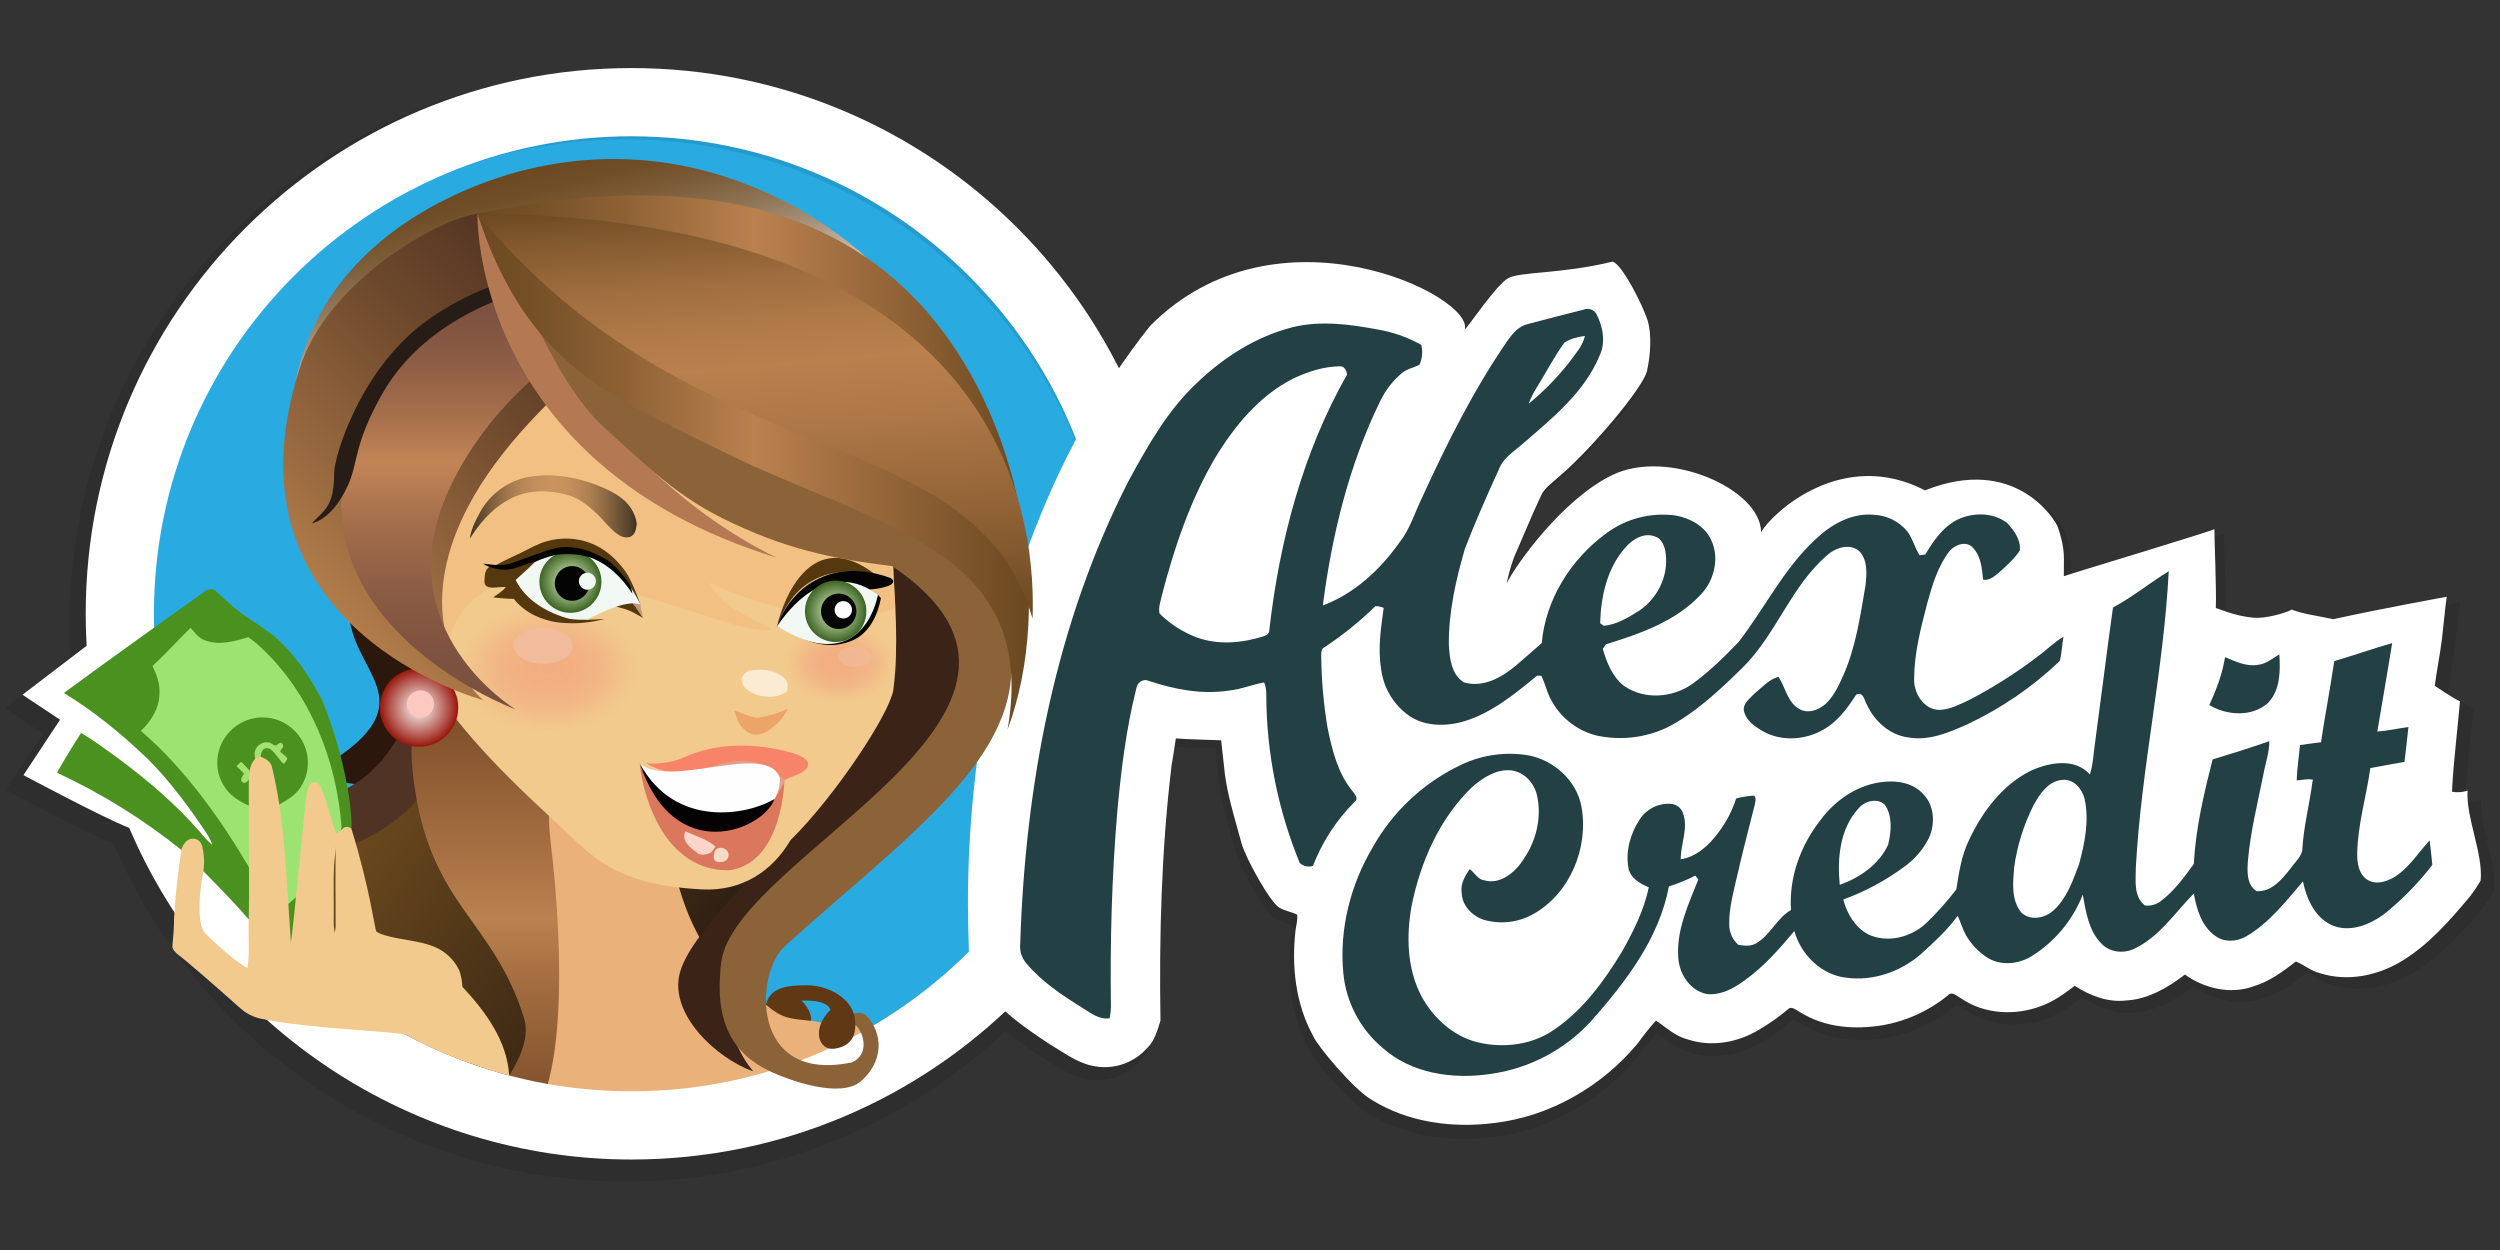 <?xml version="1.0" encoding="UTF-8" standalone="no"?><!DOCTYPE svg PUBLIC "-//W3C//DTD SVG 1.1//EN" "http://www.w3.org/Graphics/SVG/1.1/DTD/svg11.dtd"><svg width="100%" height="100%" viewBox="0 0 1024 512" version="1.1" xmlns="http://www.w3.org/2000/svg" xmlns:xlink="http://www.w3.org/1999/xlink" xml:space="preserve" style="fill-rule:evenodd;clip-rule:evenodd;stroke-linejoin:round;stroke-miterlimit:2;"><rect x="0" y="0" width="1024" height="512" fill="#333333" stroke="none"/><title>AlexCredit</title><desc>Established in 2017, Alexcredit has a leading presence in the Ukrainian online microcredit market. Thanks to its credit scoring algorithm, which is based on the application form details, behaviour data and credit bureau data, borrowers receive a credit decision in less than 20 seconds. From the total loan applications, 20-30% of requests are approved.</desc>    <g transform="matrix(1.032,0,0,1.032,1.626,27.878)">        <circle cx="249.04" cy="217.277" r="192.912" style="fill:rgb(41,171,226);"/>        <path d="M187.887,264.309c0.88,30.701 -73.035,20.147 -61.222,12.992c43.973,-26.504 9.304,-37.507 10.313,-63.352c1.07,-27.213 12.143,1 25.935,1c13.791,0 24.195,22.136 24.974,49.36Z" style="fill:rgb(43,23,12);fill-rule:nonzero;"/>        <path d="M315.17,307.562c0,35.269 -57.965,102.617 -97.121,102.617c-39.156,0 -99.17,-33.719 -99.17,-68.957c0,-35.239 31.721,-63.851 70.847,-63.851c39.126,0 125.444,-5.067 125.444,30.191Z" style="fill:url(#_Linear1);fill-rule:nonzero;"/>        <path d="M358.933,378.309c-63.102,40.905 -123.075,31.98 -171.046,31.98c45.722,-5.196 20.987,-93.532 25.984,-124.394c35.269,-3.208 0,0 47.781,-4.337c1.399,19.038 1.229,111.762 97.281,96.751Z" style="fill:rgb(234,177,122);fill-rule:nonzero;"/>        <path d="M114.502,302.815c0,17.739 37.597,4.527 51.269,-14.791c27.983,-39.566 6.596,-47.851 6.596,-65.59c0,-17.739 -0.55,18.409 -17.09,44.973c-17.999,29.032 -40.775,17.679 -40.775,35.408Z" style="fill:rgb(80,51,37);fill-rule:nonzero;"/>        <path d="M216.99,307.312c5.416,44.903 7.995,121.926 -22.467,115.62c-16.4,-3.368 17.939,-26.564 11.843,-46.032c-12.332,-39.386 -37.397,-44.393 -43.763,-94.273c-5.847,-45.792 19.488,-25.644 49.08,-25.644c29.592,0 -0.22,4.497 5.307,50.329Z" style="fill:url(#_Linear2);fill-rule:nonzero;"/>        <path d="M246.561,0.68c-121.865,0 -220.665,98.789 -220.665,220.665c0,4.344 0.124,8.655 0.37,12.932l-25.904,19.788l15.171,10.104l-14.781,22.396c0,0 32.89,17.579 42.773,21.317c34.632,81.19 114.779,134.129 203.046,134.118c121.866,0 220.666,-98.79 220.666,-220.665c0,-121.876 -98.8,-220.655 -220.676,-220.655Zm0,413.747c-106.634,0 -193.082,-86.447 -193.082,-193.082c0,-106.635 86.448,-193.082 193.082,-193.082c106.635,0 193.083,86.447 193.083,193.082c0,106.635 -86.448,193.072 -193.083,193.072l0,0.01Z" style="fill-opacity:0.1;fill-rule:nonzero;"/>        <path d="M249.04,0c-119.627,0 -216.598,96.941 -216.598,216.598c0,4.264 0.124,8.495 0.37,12.692l-25.454,19.438l14.89,9.924l-14.511,21.987c0,0 32.281,17.259 41.975,20.927c34.004,79.693 112.683,131.65 199.328,131.629c119.627,0 216.598,-96.94 216.598,-216.597c0,-119.657 -96.971,-216.598 -216.598,-216.598Zm0,406.122c-104.676,0 -189.524,-84.848 -189.524,-189.524c0,-104.676 84.848,-189.525 189.524,-189.525c104.676,0 189.524,84.859 189.524,189.525c0,104.666 -84.858,189.524 -189.524,189.524Z" style="fill:white;fill-rule:nonzero;"/>        <path d="M983.281,290.193l-344.559,-127.143c-20.158,9.714 -38.976,36.248 -42.654,43.654c0.706,-3.656 1.726,-7.243 3.048,-10.724c3.638,-8.195 6.996,-16.52 10.803,-24.605c1.34,-2.998 4.268,-4.887 6.596,-7.085c12.773,-10.524 34.539,-36.288 35.978,-42.974c1.44,-6.686 1.999,-15.061 0.25,-20.618c-1.749,-5.556 -10.173,-22.546 -14.071,-23.575c-20.987,5.057 -37.157,3.997 -42.094,6.666c-4.937,2.668 -16.87,19.888 -16.87,19.888c0,0 -64.041,-43.364 -115.06,8.155c-48.97,79.951 -58.964,262.839 -58.964,262.839c0,0 -3.997,3.998 -8.245,7.595c4.577,3.718 9.534,6.996 14.391,10.254c5.447,3.178 10.604,7.236 16.9,8.605c8.198,1.926 16.822,-0.836 22.377,-7.166c3.048,-2.918 3.997,-7.125 5.316,-10.993c-0.559,-34.289 0.39,-68.648 4.458,-102.717c0,0 1.259,-7.486 1.738,-10.993c3.808,0.379 15.991,0.639 18.219,0.759c0.35,3.268 1.12,10.174 1.12,10.174c0.879,10.693 4.307,20.887 6.995,31.181c1.679,6.246 11.803,24.315 15.381,26.164c2.189,1.339 4.817,1.629 7.086,2.788c0.24,1.999 -0.36,3.998 -0.64,5.996c-1.719,14.592 -0.08,29.912 7.076,42.974c0.999,3.058 16.09,21.487 23.715,25.764c14.541,8.995 32.33,11.364 49.09,9.265c22.596,-2.609 43.584,-14.751 58.015,-32.171c2.259,-3.185 4.691,-6.245 7.285,-9.164c4.118,2.728 7.826,6.346 12.763,7.575c9.554,3.208 20.177,1.31 28.682,-3.807c4.237,-2.269 7.995,-5.327 11.723,-8.265c1.599,-1.639 3.478,0.48 4.997,1.159c9.894,6.256 22.216,7.116 33.519,5.187c9.509,-1.721 18.43,-5.816 25.935,-11.903c1.678,-2.079 3.767,0.28 5.406,1.139c9.394,6.437 21.867,7.056 32.33,2.999c4.997,-1.779 9.285,-4.997 13.462,-8.145c6.127,3.917 13.272,6.766 20.678,5.906c8.904,-0.46 16.819,-5.167 23.735,-10.434c7.895,5.647 18.409,8.145 27.723,4.708c6.396,-1.939 11.813,-5.947 16.99,-9.994c3.278,1.309 6.096,3.817 9.624,4.677c11.243,3.628 23.675,0.999 33.539,-5.127c10.744,-6.626 19.099,-16.3 27.144,-25.874c1.518,-1.997 2.917,-4.083 4.187,-6.246c1.12,-10.764 -5.996,-25.585 -5.246,-36.298c-2.018,0.675 -4.175,0.827 -6.267,0.439c0.15,-0.999 0,-1.998 0.16,-2.998c0.41,-8.205 2.878,-30.291 3.078,-33.399c-2.218,-0.89 -9.524,-5.807 -10.173,-6.237c0.819,-6.296 2.088,-12.532 2.888,-18.838c0.29,-1.939 1.559,-15.141 1.939,-17.06c0,0 -25.925,4.688 -45.752,9.055c-7.616,-1.689 -11.074,-1.819 -16.75,-3.868c-1.729,1.07 -10.084,3.788 -15.591,3.248c-7.995,-0.779 -14.061,-3.817 -14.991,-3.867c0.32,-7.726 -0.629,-28.173 -0.559,-31.871c1.469,0.13 -59.304,18.369 -60.693,18.988c-0.11,-7.185 0.839,-10.403 -2.429,-19.847c-0.939,-2.719 -16.989,-29.312 -53.507,-14.751c-32.98,-17.16 -61.103,8.514 -66.04,16.789c-0.12,-17.419 -37.507,-33.699 -59.743,-22.976l344.559,127.143Z" style="fill-opacity:0.1;fill-rule:nonzero;"/>        <path d="M977.765,286.685l-339.323,-125.214c-19.858,9.565 -38.406,35.699 -41.974,42.974c0.694,-3.601 1.697,-7.135 2.998,-10.563c3.578,-8.076 6.846,-16.27 10.643,-24.236c1.32,-2.998 4.198,-4.817 6.496,-6.995c12.573,-10.364 33.98,-35.739 35.479,-42.305c1.499,-6.566 1.949,-14.83 0.24,-20.297c-1.709,-5.467 -9.994,-22.197 -13.862,-23.216c-20.667,4.997 -36.588,3.888 -41.455,6.566c-4.867,2.678 -16,19.648 -17.239,20.298c3.728,-13.232 -74.724,-52.029 -124.924,-1.3c-81.37,102.598 -71.956,236.316 -71.886,247.629c1.089,8.265 2.069,8.505 5.157,13.552c6.576,10.284 16.99,17.239 26.984,23.895c5.366,3.128 10.443,7.126 16.639,8.475c8.074,1.898 16.567,-0.822 22.037,-7.056c2.998,-2.878 3.997,-6.995 5.237,-10.813c-0.55,-33.769 0.379,-67.609 4.387,-101.158c0,0 1.249,-7.376 1.709,-10.864c3.758,0.37 15.71,0.63 17.989,0.75c0.34,3.218 1.099,9.994 1.099,9.994c0.87,10.533 4.238,20.567 6.936,30.711c1.649,6.156 11.623,23.986 15.151,25.764c2.158,1.32 4.747,1.609 6.996,2.739c0.229,1.999 -0.35,3.997 -0.63,5.916c-1.689,14.371 -0.08,29.462 6.996,42.294c0.999,2.998 15.84,21.157 23.355,25.375c14.312,8.884 31.841,11.193 48.341,9.124c22.246,-2.568 42.914,-14.531 57.135,-31.68c2.226,-3.127 4.621,-6.13 7.176,-8.995c4.057,2.688 7.705,6.256 12.562,7.456c9.404,3.158 19.868,1.289 28.253,-3.758c4.073,-2.376 7.935,-5.098 11.543,-8.135c1.579,-1.619 3.427,0.479 4.937,1.139c9.744,6.166 21.876,6.996 32.979,5.107c9.362,-1.697 18.146,-5.729 25.535,-11.723c1.649,-1.999 3.718,0.27 5.317,1.119c9.244,6.337 21.526,6.946 31.84,2.999c4.907,-1.749 9.145,-4.887 13.252,-7.996c5.996,3.858 13.072,6.666 20.368,5.817c8.774,-0.46 16.559,-5.087 23.375,-10.284c7.776,5.567 18.129,7.995 27.294,4.637c6.306,-1.908 11.633,-5.856 16.739,-9.824c3.228,1.29 5.997,3.768 9.485,4.608c11.073,3.567 23.315,0.999 32.979,-5.047c10.584,-6.526 18.809,-16.061 26.734,-25.485c1.497,-1.968 2.875,-4.024 4.128,-6.156c1.099,-10.604 -5.897,-25.195 -5.167,-35.748c-1.988,0.668 -4.114,0.82 -6.176,0.44c0.149,-1 0,-1.999 0.149,-2.999c0.41,-8.085 2.839,-29.831 2.999,-32.89c-2.189,-0.879 -9.375,-5.726 -9.994,-6.136c0.809,-6.206 2.058,-12.342 2.838,-18.558c0.28,-1.909 1.529,-14.911 1.909,-16.8c0,0 -25.525,4.617 -45.063,8.914c-7.495,-1.659 -10.903,-1.789 -16.49,-3.807c-1.699,1.049 -9.924,3.727 -15.36,3.198c-7.885,-0.77 -13.852,-3.758 -14.741,-3.808c0.31,-7.605 -0.62,-27.743 -0.55,-31.381c1.449,0.13 -58.394,18.089 -59.773,18.739c-0.11,-7.076 0.829,-10.254 -2.399,-19.548c-0.929,-2.679 -16.72,-28.873 -52.698,-14.531c-32.46,-16.9 -60.173,8.384 -65.04,16.53c-0.26,-17.24 -37.047,-33.23 -58.974,-22.667l339.323,125.214Z" style="fill:white;fill-rule:nonzero;"/>        <g>            <path d="M604.783,101.608c7.435,-1.999 14.921,-3.898 22.396,-5.777c1.783,-0.66 3.803,0.038 4.797,1.659c2.688,5.067 3.858,11.433 1.269,16.79c-5.996,14.351 -18.389,24.415 -29.842,34.319c-3.527,3.248 -8.185,5.787 -9.993,10.494c-4.778,10.453 -9.435,20.987 -13.572,31.69c-3.578,12.353 -6.506,25.115 -6.366,38.047c0.29,5.367 0.939,11.853 5.996,14.991c7.436,2.209 14.791,-1.829 20.378,-6.466c3.577,-2.998 6.995,-6.126 10.493,-9.144c1.539,-17.32 11.553,-33.2 25.415,-43.404c7.97,-6.012 18.02,-8.6 27.903,-7.186c5.666,1.06 11.383,4.198 13.901,9.615c3.438,7.165 1.289,16.09 -4.077,21.716c-9.884,10.614 -24.106,15.591 -37.627,19.738l-1.28,1.799c1.559,5.457 3.768,11.103 8.395,14.701c7.995,5.667 19.348,4.777 27.154,-0.769c6.716,-4.827 12.622,-10.694 18.359,-16.63c10.313,-13.372 17.859,-28.982 30.351,-40.585c6.166,-5.947 14.411,-10.734 23.266,-9.904c5.232,0.205 10.131,2.65 13.442,6.706c2.058,2.868 2.858,6.406 4.787,9.364l2.238,-0.3c2.998,-4.997 6.346,-9.994 11.383,-13.102c6.356,-3.688 15.081,-3.997 21.087,0.56c2.749,2.938 5.567,6.796 5.047,10.993c-2.158,3.238 -5.127,5.866 -7.995,8.485c-1.899,1.529 -3.907,3.528 -6.566,3.078c-0.469,-4.447 -0.799,-9.374 -4.107,-12.762c-2.589,-2.849 -7.116,-1.12 -9.255,1.419c-4.607,5.996 -6.785,13.342 -8.774,20.517c-2.559,9.834 -5.177,19.818 -5.247,29.982c-0.27,5.776 3.808,12.572 10.174,12.492c4.107,-0.14 7.815,-2.148 11.473,-3.827c9.608,-4.963 18.761,-10.762 27.353,-17.33c3.508,-2.518 6.536,-5.686 10.274,-7.875c-0.59,3.198 -0.63,6.546 -1.489,9.664c-10.731,10.211 -23.021,18.645 -36.408,24.985c-7.446,3.318 -15.541,6.856 -23.876,5.297c-7.305,-1 -13.241,-6.456 -16.25,-12.992c-1.079,-1.789 -1.339,-5.227 -4.227,-3.998c-3.638,5.637 -7.775,11.343 -13.991,14.421c-7.516,3.998 -17.36,4.148 -24.505,-0.749c-2.779,-1.669 -5.507,-4.058 -6.137,-7.386c-0.3,-2.858 2.379,-4.657 4.078,-6.536c3.068,-2.438 5.776,-5.746 9.684,-6.796c2.778,4.128 3.458,9.884 7.995,12.613c3.428,2.238 7.845,0.699 10.663,-1.809c3.328,-3.068 5.237,-7.296 7.066,-11.343c4.997,-11.333 6.776,-23.656 8.815,-35.748c0.489,-4.408 0.929,-9.585 -2.109,-13.212c-3.518,-3.658 -9.394,-1.999 -12.812,0.999c-14.601,12.313 -20.418,31.611 -33.889,44.883c-9.055,8.864 -18.449,17.809 -29.802,23.675c-8.789,4.195 -18.735,5.328 -28.243,3.218c-9.359,-2.393 -16.862,-9.431 -19.848,-18.618c-0.522,-1.726 -1.167,-3.413 -1.929,-5.047l-1.689,-0.08c-8.724,7.145 -17.739,14.631 -28.682,18.039c-7.566,2.308 -16.59,2.288 -23.056,-2.789c-5.645,-4.343 -9.313,-10.779 -10.174,-17.849c-1.379,-8.075 -0.1,-16.25 1,-24.265c-1.039,-0.46 -2.162,-0.702 -3.298,-0.709c-6.186,6.059 -12.936,11.513 -20.158,16.29c-1.539,0.659 -1.299,2.408 -1.329,3.797c0.104,9.418 0.936,18.814 2.488,28.103c1.819,8.835 3.998,17.989 9.844,25.155c0.91,1.229 2.699,2.998 0.91,4.347c-7.224,7.211 -12.853,15.86 -16.52,25.385c-1.821,0.598 -3.829,0.169 -5.247,-1.12c-8.63,-21.028 -13.143,-43.519 -13.292,-66.249c0.112,-1.843 -0.168,-3.689 -0.819,-5.417c-4.658,0.77 -9.055,2.688 -13.762,3.188c-10.823,1.709 -21.797,-0.41 -32.06,-3.808c-2.409,-1.109 -4.728,0.83 -4.997,3.238c-3.998,15.921 -5.997,32.261 -7.486,48.571c-2.189,25.854 -2.908,51.828 -2.528,77.772c-0.053,1.455 -0.227,2.902 -0.52,4.328c-3.998,0.609 -7.296,-1.939 -10.454,-3.918c-8.185,-5.097 -16.45,-10.484 -22.686,-17.989c-1.808,-2.143 -2.657,-4.938 -2.348,-7.725c1.998,-63.202 14.041,-127.173 43.093,-183.798c7.576,-13.931 15.551,-28.063 27.274,-38.976c10.643,-10.154 23.505,-18.289 37.857,-21.917c11.183,-2.718 22.826,-1.089 33.979,1c5.965,1.041 11.71,3.089 16.989,6.056c0.635,2.618 0.386,5.374 -0.709,7.835c-2.309,1.279 -5.077,1.639 -7.096,3.438c-3.567,3.029 -6.458,6.775 -8.485,10.993c-12.432,25.385 -19.208,53.228 -22.796,81.161c12.473,-4.677 22.706,-14.142 30.332,-24.915c4.277,-5.317 6.146,-11.993 9.124,-18.039c9.854,-21.517 20.498,-42.834 33.979,-62.342c1.959,-2.758 4.428,-5.617 7.906,-6.406Zm14.471,7.465c-3.998,5.547 -7.146,11.663 -10.744,17.47c-1.356,2.103 -2.485,4.344 -3.368,6.686c5.96,-4.863 11.359,-10.374 16.101,-16.43c2.348,-3.298 5.356,-6.396 6.236,-10.494c-2.838,0.46 -5.897,1.049 -8.225,2.768Zm-107.235,13.992c-13.711,6.826 -23.735,19.078 -31.5,31.98c-9.834,16.87 -16.121,35.549 -20.988,54.387c-0.469,2.309 -1.449,4.717 -0.859,7.096c4.228,4.154 9.271,7.387 14.811,9.494c8.435,2.998 17.749,2.249 26.164,-0.41c1.239,-0.31 2.708,-1.109 2.578,-2.618c3.998,-35.209 13.282,-70.447 30.851,-101.358c0.35,-0.22 0.46,-0.14 0,0c-0.239,-1.559 -1.059,-3.468 -2.948,-3.268c-6.316,0.11 -12.452,2.058 -18.079,4.717l-0.03,-0.02Zm131.76,66.959c-7.436,8.185 -9.994,19.558 -10.244,30.341l1.479,1c4.997,-0.46 9.584,-3.228 13.812,-5.867c7.995,-5.226 12.522,-15.31 10.373,-24.725c-0.639,-1.998 -1.679,-4.177 -3.817,-4.817c-4.298,-1.749 -8.785,0.93 -11.613,4.058l0.01,0.01Z" style="fill:rgb(35,64,68);fill-rule:nonzero;"/>            <path d="M837.071,214.109c7.775,-4.177 14.631,-9.794 22.126,-14.421c-1.999,39.446 -10.943,78.152 -13.062,117.588c0,5.107 -0.999,11.433 3.548,15.071c2.174,0.294 4.38,-0.261 6.156,-1.549c5.377,-3.998 9.415,-9.504 13.302,-14.901c0.75,-14.081 3.998,-27.863 7.456,-41.475c7.505,-2.368 15.07,-4.587 22.486,-7.265c0.1,4.507 -1.549,8.814 -2.319,13.202c-2.288,11.303 -5.097,22.546 -6.126,34.049c-0.31,4.277 -0.64,9.564 3.398,12.302c6.076,0.34 10.194,-4.857 13.602,-9.144c1.709,-2.548 4.637,-4.727 4.617,-8.055c0.569,-8.755 2.788,-17.26 3.937,-25.924c0.1,-0.46 0,-0.1 0.24,-1.13c-2.298,-0.479 -4.097,0.13 -6.446,0.26c0.13,-4.687 0.88,-9.304 1.299,-13.991c2.769,-0.43 5.537,-0.83 8.335,-1.139c1.629,-10.754 3.688,-21.457 5.277,-32.221c7.705,-2.248 15.291,-4.937 22.986,-7.135c-1.925,11.706 -3.894,23.402 -5.906,35.088c4.157,-0.26 8.225,-1.229 12.362,-1.789c-0.52,4.617 -0.999,9.245 -1.579,13.862c-4.517,0.779 -8.994,1.589 -13.552,2.458c-1.589,11.213 -4.937,22.217 -5.206,33.59c-0.13,4.127 0.699,9.404 4.996,11.243c3.558,1.489 7.506,-0.15 10.564,-2.079c5.317,-3.748 8.865,-9.314 13.172,-14.071c0.46,3.228 0.74,6.466 1.079,9.714c-5.604,7.32 -12.082,13.928 -19.288,19.678c-5.527,3.997 -12.822,6.996 -19.588,4.657c-7.395,-2.678 -10.993,-10.554 -12.472,-17.759c-6.836,7.895 -13.352,16.53 -22.587,21.826c-3.767,2.209 -8.854,2.429 -12.392,-0.349c-5.307,-3.838 -7.246,-10.524 -8.335,-16.67c-7.405,7.485 -13.442,16.88 -23.156,21.677c-4.307,2.298 -10.094,1.838 -13.521,-1.819c-5.107,-5.117 -6.137,-12.643 -7.406,-19.418c-3.983,10.155 -11.147,18.754 -20.417,24.505c-5.257,3.158 -12.303,3.847 -17.6,0.389c-3.492,-2.277 -6.385,-5.363 -8.435,-8.994c-1.319,-2.389 -1.998,-5.077 -3.178,-7.506c-4.177,5.687 -9.394,10.524 -14.631,15.231c-7.995,6.926 -18.828,10.754 -29.422,9.354c-9.944,-0.999 -18.169,-9.104 -20.777,-18.528c-5.996,7.155 -12.243,14.241 -19.898,19.688c-4.257,3.108 -9.334,5.886 -14.781,5.316c-6.616,-1.249 -10.933,-7.845 -11.383,-14.261c-0.899,-10.993 3.998,-21.247 7.935,-31.221l-1.179,-1.539c-3.368,1.732 -6.879,3.17 -10.494,4.298c-3.897,20.787 -17.219,37.976 -30.861,53.467c-10.511,11.459 -24.708,18.886 -40.115,20.987c-14.821,2.209 -31.331,-0.17 -42.804,-10.493c-8.839,-7.48 -14.391,-18.143 -15.451,-29.672c-1.629,-17.34 2.859,-34.979 11.733,-49.91c8.032,-14.27 20.308,-25.694 35.119,-32.68c8.264,-3.927 17.537,-5.228 26.564,-3.728c10.143,1.899 19.178,9.994 21.097,20.288c2.998,16.28 -4.518,34.649 -19.219,42.784c-6.008,3.343 -13.12,4.118 -19.708,2.149c-4.577,-1.57 -8.564,-5.757 -8.604,-10.804c-0.53,-3.458 1.349,-6.506 3.158,-9.244c1.999,1.309 3.068,3.997 5.636,4.387c6.526,1.999 12.643,-3.238 15.861,-8.465c4.997,-7.225 7.185,-16.56 5.256,-25.164c-1.089,-4.997 -5.236,-9.535 -10.543,-9.994c-5.787,-0.43 -10.993,2.998 -15.201,6.646c-13.052,12.532 -20.577,29.881 -24.085,47.421c-2.069,11.832 -1.789,24.655 3.917,35.508c4.588,8.525 12.333,15.73 21.847,18.259c10.444,2.668 22.227,1.269 31.131,-5.067c11.313,-7.775 19.528,-19.088 26.584,-30.661c4.547,-8.085 8.824,-16.53 10.713,-25.665c-3.508,-1.429 -7.445,-3.707 -8.095,-7.785c-1.189,-6.616 0.84,-13.562 4.448,-19.108c2.632,-4.132 7.311,-6.523 12.202,-6.236c2.312,0.057 4.346,1.583 5.047,3.787c2.169,5.997 -0.999,12.143 -0.919,18.229c6.306,-0.999 11.273,-5.656 14.93,-10.603c3.115,-4.083 5.505,-8.67 7.066,-13.562c2.327,-0.598 4.707,-0.969 7.106,-1.109c0.999,0.899 0.479,2.538 0.25,3.697c-2.349,9.415 -4.867,18.799 -6.996,28.273c-1.439,6.276 -3.218,12.572 -3.108,19.068c-0.053,3.108 1.255,6.089 3.578,8.155c2.318,0.41 4.867,0.72 6.995,-0.529c5.727,-3.168 8.285,-10.094 13.932,-13.252c-0.88,-12.912 3.827,-25.734 11.783,-35.798c6.056,-8.215 15.4,-14.411 25.754,-15.141c5.267,-0.47 11.093,0.73 14.801,4.777c4.567,4.447 4.997,11.833 2.458,17.449c-2.264,4.567 -5.618,8.508 -9.764,11.473c-7.412,5.505 -15.586,9.901 -24.265,13.052c1.389,5.547 4.637,10.994 9.754,13.782c7.655,3.698 17.17,1.249 23.186,-4.427c4.3,-4.143 8.282,-8.602 11.913,-13.342c1.059,-6.626 1.999,-13.402 4.997,-19.498c5.276,-11.303 13.272,-22.057 24.685,-27.683c7.275,-3.238 17.319,-5.147 23.325,1.519c1.35,-4.108 1.419,-8.485 2.079,-12.722c2.419,-17.83 4.597,-35.689 7.096,-53.508Zm-31.481,78.382c-3.942,7.774 -6.563,16.151 -7.755,24.785c-0.49,5.997 -1.27,13.112 2.998,18.059c3.638,3.248 9.374,2.049 12.692,-1.079c5.237,-4.737 7.695,-11.873 10.084,-18.299c2.239,-8.385 4.087,-17.269 2.189,-25.904c-1,-3.998 -4.438,-8.135 -8.995,-7.516c-5.477,0.55 -8.785,5.567 -11.213,9.954Zm-69.538,1.379c-7.445,8.086 -8.454,19.848 -7.435,30.312c7.855,-2.778 15.66,-8.125 19.208,-15.93c0.12,-0.14 0,0.1 0,0c1.23,-5.197 1.869,-11.253 -1.329,-15.881c-2.958,-2.848 -8.065,-1.459 -10.434,1.499l-0.01,0Z" style="fill:rgb(35,64,68);fill-rule:nonzero;"/>            <path d="M894.686,236.855c3.208,-0.369 5.706,-2.578 8.404,-4.147c0.44,6.596 0.38,14.231 -4.527,19.308c-6.346,5.627 -16.31,4.997 -23.246,0.8c2.749,-6.077 5.207,-12.373 6.217,-18.989c4.157,1.669 8.534,3.858 13.152,3.028Z" style="fill:rgb(35,64,68);fill-rule:nonzero;"/>        </g>        <path d="M137.908,301.896c0.39,-6.257 -1.849,-26.664 -11.573,-50.899c-4.997,-9.594 -11.123,-18.779 -19.438,-25.815c-2.599,-1.878 -5.237,-3.827 -7.995,-5.566c-2.421,-1.537 -4.757,-3.205 -6.996,-4.997c-2.778,-2.469 -5.417,-4.647 -8.285,-7.446c-1.045,-0.436 -2.227,-0.418 -3.258,0.05c-3.438,2.379 -46.512,33.29 -56.595,40.815c12.152,7.356 23.165,16.46 33.399,26.274c8.525,8.445 17.22,20.198 23.786,30.252c0.729,1.173 1.304,2.437 1.709,3.758c-1.777,-1.56 -3.406,-3.279 -4.867,-5.137c-9.705,-11.103 -20.988,-20.748 -32.82,-29.472c-4.728,-3.378 -9.345,-6.946 -14.402,-9.804c-2.908,4.517 -9.304,14.991 -9.474,15.8c17.607,8.175 34.161,18.45 49.3,30.601c5.677,5.107 24.695,24.386 29.152,30.582c0.35,-0.59 2.269,-12.073 10.854,-18.529c0.469,4.887 2.298,19.988 3.428,24.815c0.579,-3.488 2.248,-15.451 2.798,-21.567c0.4,-4.347 0.2,-6.366 0.39,-8.205c11.652,-8.725 20.887,-15.51 20.887,-15.51Z" style="fill:rgb(75,145,31);fill-rule:nonzero;"/>        <path d="M97.562,278.83c-0.612,-0.547 -1.184,-1.138 -1.708,-1.769c-0.546,-0.61 -1.126,-1.187 -1.739,-1.729l-1.809,1.709l2.998,2.998c-0.86,1.259 -1.779,2.658 -0.56,3.488c0.8,0.539 1.669,-0.21 1.999,-0.54c3.608,-4.507 4.997,-7.795 5.137,-9.614c0.06,-0.58 0.19,-2.538 1.429,-3.208c0.461,-0.227 0.984,-0.297 1.489,-0.2c0.939,0.14 1.649,0.74 3.348,2.848c1.699,2.109 2.498,3.398 3.078,3.208c0.15,-0.05 0.33,-0.339 0.7,-0.929c0.369,-0.59 0.499,-0.81 0.499,-0.999c0,-0.19 -0.1,-0.53 -1.309,-1.539c-0.999,-0.85 -1.439,-1 -1.419,-1.44c0,-0.17 0.22,-0.439 0.64,-0.999c0.262,-0.275 0.433,-0.624 0.489,-0.999c0.052,-0.313 -0.048,-0.633 -0.269,-0.86c-0.38,-0.52 -0.72,-0.48 -0.72,-0.48c-0.344,0.057 -0.664,0.213 -0.919,0.45c-0.269,0.256 -0.576,0.468 -0.91,0.63c-0.759,0.25 -1.329,-0.67 -2.468,-1.07c-0.851,-0.296 -1.778,-0.296 -2.629,0c-1.059,0.42 -4.277,1.729 -3.198,6.277c0.8,3.288 -1.139,5.656 -2.149,4.767Z" style="fill:rgb(163,225,112);fill-rule:nonzero;"/>        <path d="M97.243,317.216c-11.373,-19.398 -25.785,-39.486 -42.914,-54.147c4.117,-3.847 7.335,-9.074 7.395,-14.861c0.25,-3.847 -1.159,-7.495 -2.758,-10.913c5.257,-4.807 9.994,-10.144 15.111,-15.111c1.709,1.919 3.278,4.218 5.876,4.997c5.547,2.069 11.523,0.34 16.99,-1.279c1.843,1.248 3.578,2.648 5.187,4.187c19.518,18.299 29.881,44.753 31.86,71.117c-0.33,3.828 -6.696,18.779 -7.865,18.699c-0.839,1.299 -12.872,11.333 -14.071,12.632c-2.939,-18.719 -7.786,-29.782 -2.729,-40.286c5.277,-2.998 8.125,-4.927 10.254,-10.493c0.694,-1.943 1.05,-3.991 1.05,-6.055c0,-9.868 -8.121,-17.989 -17.99,-17.989c-9.868,0 -17.989,8.121 -17.989,17.989c0,1.555 0.202,3.103 0.6,4.606c1.939,6.476 6.156,9.894 11.993,12.452c2.248,8.685 3.827,12.662 4.157,22.606c-0.2,1.439 -1.519,2.589 -4.157,1.849Z" style="fill:rgb(157,227,113);fill-rule:nonzero;"/>        <path d="M101.93,273.353c0.799,0.24 3.618,1.379 4.367,3.748c5.147,21.577 5.257,37.027 7.586,70.047c0.999,-5.996 5.506,-54.627 6.316,-59.364c0.101,-1.584 0.76,-3.082 1.859,-4.227c1.209,-0.456 2.585,0.011 3.268,1.109c1.878,2.509 5.186,16.37 6.575,18.989c1.749,-0.48 1.999,-1.45 2.999,-2.169c0.986,-0.51 2.194,-0.337 2.998,0.43c7.375,23.855 9.234,39.705 9.904,40.825c1.034,0.657 2.168,1.143 3.358,1.439c6.496,1.999 13.462,1.999 19.768,4.637c4.312,1.798 7.804,5.137 9.794,9.364c0.722,2.077 1.129,4.249 1.209,6.446c9.254,9.914 17.799,21.547 18.589,35.239c-5.727,-1.389 -25.925,-7.556 -40.786,-16.1c-4.577,-1.569 -37.457,-2.259 -57.644,-6.427c-3.06,-0.634 -5.9,-2.061 -8.235,-4.137c-7.296,-6.466 -21.067,-18.679 -25.165,-21.637c-0.869,-0.869 -1.999,-1.859 -1.829,-3.218c0.34,-3.658 0.66,-7.325 0.65,-10.993c0.54,-9.055 1.499,-18.099 2.918,-27.064c0.29,-1.559 1.889,-4.297 4.168,-4.417c1.721,-0.179 3.354,0.849 3.937,2.479c0.902,3.353 1.119,6.854 0.64,10.293c-1.12,6.696 -2.089,12.113 -1.29,19.588c0.81,5.177 2.089,5.097 5.927,8.995c4.567,4.097 8.135,7.235 12.782,9.994c0.999,-5.637 0.37,-11.383 0.5,-17.06c0.41,-15.81 0,-31.64 0.09,-47.451c0,-3.408 -0.06,-6.806 0,-10.204c0.065,-1.235 0.198,-2.466 0.399,-3.687c0.194,-1.77 0.959,-3.43 2.179,-4.727c0.536,-0.62 1.366,-0.903 2.169,-0.74Zm29.852,34.239c0,2.998 -0.6,5.906 -0.76,8.885c-0.37,7.455 0,14.901 -0.16,22.356c-0.019,1.47 0.118,2.937 0.41,4.377c0.163,-0.798 0.28,-1.606 0.35,-2.418c0.08,-11.063 -0.25,-22.137 0.15,-33.2l0.01,0Z" style="fill:rgb(242,202,141);fill-rule:nonzero;"/>        <path d="M268.198,359.311c5.767,-22.477 56.965,-59.594 68.388,-91.205c6.087,-16.859 13.992,-64.96 16.39,-70.477c17.2,6.316 33.78,20.598 28.543,48.481c-8.175,43.423 -125.783,101.048 -84.149,152.127c-14.98,-5.417 -33.299,-22.846 -29.172,-38.926Z" style="fill:rgb(59,35,23);fill-rule:nonzero;"/>        <path d="M352.966,197.619c0.49,13.182 2.339,31.361 0,49.37c-1.748,9.754 -23.165,42.074 -40.625,59.294c-0.108,0.107 -0.202,0.228 -0.28,0.36c-7.085,11.992 -19.098,20.227 -35.188,19.338c-36.668,-1.999 -44.103,-14.112 -60.863,-29.462c-58.884,-53.967 -54.127,-71.746 -52.288,-80.901c11.403,-56.815 33.17,-108.613 104.476,-108.613c16.46,46.032 21.667,52.118 84.768,90.614Z" style="fill:rgb(242,202,141);fill-rule:nonzero;"/>        <path d="M354.146,235.276c0,10.994 3.917,18.159 -6.786,21.707c-20.488,6.776 -39.076,-8.945 -39.076,-19.988c0,-11.043 21.367,-32.3 39.076,-19.988c15.42,10.794 6.786,7.236 6.786,18.269Z" style="fill:url(#_Radial3);fill-rule:nonzero;"/>        <ellipse cx="337.556" cy="233.627" rx="6.606" ry="4.058" style="fill:rgb(242,187,156);fill-opacity:0.65;"/>        <path d="M304.346,222.634c-14.471,6.356 -118.787,-54.827 -128.721,9.994c-0.79,5.177 -25.045,-91.404 13.542,-113.291c149.688,-84.948 157.463,34.979 154.775,46.592c-2.568,11.133 8.994,19.628 9.814,48.29c-23.835,10.254 -63.451,-4.607 -73.615,-9.994c3.558,10.064 19.208,14.741 24.205,18.409Z" style="fill:rgb(242,187,123);fill-opacity:0.59;fill-rule:nonzero;"/>        <path d="M299.239,257.842c4.069,-0.59 8.029,-1.775 11.753,-3.517c-1.439,3.697 -4.557,6.396 -7.685,8.694c-2.779,2.119 -7.186,2.169 -9.544,-0.619c-2.289,-1.839 -3.118,-4.737 -3.938,-7.426c3.168,0.87 6.066,2.749 9.414,2.868Z" style="fill:rgb(237,164,105);fill-rule:nonzero;"/>        <path d="M296.121,239.064c3.998,-0.48 8.415,-0.49 11.933,1.829c2.298,1.01 3.527,3.572 2.878,5.996c-0.599,1.209 -1.999,1.699 -3.158,2.069c-4.655,1.372 -9.7,0.357 -13.462,-2.708c-1.067,-1.042 -1.604,-2.514 -1.459,-3.998c0.512,-1.526 1.73,-2.715 3.268,-3.188Z" style="fill:rgb(252,235,211);fill-rule:nonzero;"/>        <circle cx="164.721" cy="253.805" r="15.58" style="fill:url(#_Radial4);"/>        <circle cx="165.281" cy="252.396" r="5.407" style="fill:rgb(252,200,192);"/>        <ellipse cx="216.02" cy="238.364" rx="47.681" ry="24.365" style="fill:url(#_Radial5);"/>        <ellipse cx="214.001" cy="229.28" rx="11.673" ry="7.186" style="fill:rgb(242,187,156);"/>        <path d="M238.486,218.646l-1.998,0.46c-5.445,1.269 -11.069,1.58 -16.62,0.92c-3.311,-0.449 -6.528,-1.431 -9.524,-2.909c-3.099,-1.543 -5.826,-3.739 -7.996,-6.436c-2.734,-0.04 -5.464,-0.244 -8.175,-0.609c1.699,-1.31 3.708,-2.299 4.997,-4.078c-2.818,-0.29 -8.285,1.559 -8.474,-2.059c0.139,-2.058 -0.09,-4.577 1.858,-5.886c0.904,-0.383 1.85,-0.658 2.819,-0.819c3.098,-1.799 6.426,-3.149 9.634,-4.748c3.208,-1.599 6.576,-3.537 10.164,-4.607c5.802,-1.726 12.016,-1.487 17.669,0.68c5.626,2.119 10.204,6.296 13.711,11.083c2.999,4.138 6.077,13.392 6.077,13.392c-0.37,-0.66 -2.998,-0.52 -2.998,-0.52c1.529,1.764 2.869,3.683 3.997,5.727c-4.247,-2.389 -4.827,-2.998 -10.453,-4.468c-0.12,0 -11.683,1 -13.442,1.999c-1.479,0.79 1.789,3.268 1.689,3.238l7.065,-0.36Z" style="fill:rgb(86,56,15);fill-rule:nonzero;"/>        <path d="M252.638,213.01c0,1.119 0.19,1.789 0.999,5.217c-1.649,-1.999 -1.329,-2.269 -3.997,-5.727c0.569,-1.059 1.569,-1.019 2.998,0.51Z" style="fill:rgb(188,154,116);fill-rule:nonzero;"/>        <path d="M231.011,192.372c-2.678,-0.839 -3.938,-0.929 -12.752,0c-2.269,0.361 -4.434,1.207 -6.346,2.479c-2.439,2.548 -6.197,5.996 -8.855,8.325c4.197,8.275 12.822,13.182 21.527,15.47c2.284,0.28 4.587,0.374 6.886,0.28c15.07,-7.995 19.638,-6.586 21.157,-5.946c-0.48,-1.109 -8.355,-18.009 -21.617,-20.608Z" style="fill:rgb(241,247,243);fill-rule:nonzero;"/>        <circle cx="224.825" cy="203.905" r="12.312" style="fill:url(#_Radial6);"/>        <circle cx="225.504" cy="204.555" r="6.886" style="fill:rgb(3,4,3);"/>        <circle cx="231.551" cy="203.676" r="3.378" style="fill:rgb(241,247,243);"/>        <path d="M217.029,191.013c6.866,-2.128 14.332,-0.29 20.448,3.138c4.137,1.999 6.996,5.687 9.864,9.175c1.117,1.568 1.831,3.387 2.079,5.297c-4.248,-6.496 -10.134,-12.363 -17.709,-14.691c-3.035,-0.796 -6.171,-1.133 -9.305,-1c-1.2,0.008 -2.397,0.119 -3.578,0.33c-2.744,0.653 -5.421,1.563 -7.995,2.718c-3.827,0.55 -7.175,2.839 -11.063,3.098c-2.548,0.23 -7.545,-0.719 -9.574,-2.358c0.999,0 4.237,0.549 5.227,0.5c1.879,-0.08 3.827,0.089 5.626,-0.57c5.327,-1.829 10.594,-3.908 15.98,-5.637Z" style="fill:rgb(5,3,0);fill-rule:nonzero;"/>        <path d="M306.855,221.515c2.598,-11.483 13.831,-39.366 38.366,-20.987c-28.652,-4.848 -35.528,14.171 -38.366,20.987Z" style="fill:rgb(86,56,15);fill-rule:nonzero;"/>        <path d="M343.582,206.924c3.088,-0.1 7.755,-1.1 8.885,-2.229c1.129,-1.129 0.11,-1.789 -0.47,-2.239c-24.035,-8.854 -39.976,4.308 -45.132,19.059c5.726,1.739 16.2,11.333 29.731,5.736c6.736,-2.788 10.174,-9.994 11.463,-16.83l-1.229,-1.479c-0.549,4.358 -3.628,-2.068 -3.248,-2.018Z" style="fill:rgb(5,3,4);fill-rule:nonzero;"/>        <path d="M343.582,206.924c-0.38,0 -17.989,-12.763 -36.727,14.591c31.98,19.987 39.426,-8.225 39.975,-12.573c-1.132,-0.589 -2.218,-1.263 -3.248,-2.018Z" style="fill:rgb(241,247,243);fill-rule:nonzero;"/>        <circle cx="330.1" cy="215.608" r="12.193" style="fill:url(#_Radial7);"/>        <circle cx="331.31" cy="215.608" r="7.026" style="fill:rgb(5,6,5);"/>        <circle cx="333.129" cy="215.019" r="3.458" style="fill:rgb(252,253,253);"/>        <path d="M248.96,174.893c-2.548,-4.157 -6.996,-6.496 -11.333,-8.425c-9.744,-4.167 -20.777,-6.206 -31.241,-3.807c-7.214,1.936 -13.378,6.648 -17.14,13.102c-2.678,4.827 -3.997,7.995 -4.287,10.993c5.387,-8.825 11.423,-13.392 15.141,-15.321c6.806,-3.997 15.241,-4.187 22.736,-2.208c4.607,0.999 8.475,3.927 11.853,7.095c2.088,1.799 3.727,3.998 5.716,5.937c2.109,2.078 4.817,4.827 8.065,3.807c2.049,-0.739 2.369,-2.998 2.659,-4.847c0.036,-0.211 0.036,-0.428 0,-0.639c-0.334,-2.022 -1.071,-3.956 -2.169,-5.687Z" style="fill:url(#_Linear8);fill-rule:nonzero;"/>        <path d="M309.733,283.447c0,0 -40.525,14.721 -57.395,-7.506c0.19,5.547 6.406,42.604 35.348,42.494c20.258,-2.628 21.837,-31.76 22.047,-34.988Z" style="fill:rgb(218,119,93);fill-rule:nonzero;"/>        <path d="M282.659,310.051c2.079,-1.599 5.757,0.349 4.787,3.118c-0.649,2.398 -4.157,2.298 -5.146,1.509c-0.99,-0.79 -0.69,-3.578 0.359,-4.627Z" style="fill:rgb(245,219,198);fill-rule:nonzero;"/>        <path d="M270.367,302.915c1.919,0.789 3.828,1.569 5.736,2.398c2.268,0.886 4.39,2.105 6.297,3.618l-1.42,2.129c-1.518,1.113 -3.479,1.44 -5.276,0.879c-2.389,-1.938 -5.817,-3.867 -5.697,-7.395c0.09,-0.39 0.27,-1.209 0.36,-1.629Z" style="fill:rgb(255,212,201);fill-rule:nonzero;"/>        <path d="M256.795,276.631c7.875,1.489 15.9,0.999 23.866,0.929l-1.07,1.15c-4.057,0.14 -8.045,0.999 -12.102,0.999c-4.058,0 -8.105,0.36 -11.773,-1.419l1.079,-1.659Z" style="fill:rgb(246,198,155);fill-rule:nonzero;"/>        <path d="M269.867,278.93c2.259,-0.88 20.837,-5.897 30.791,-5.067c8.475,0.699 8.645,7.995 9.215,8.784c-0.08,0.28 -0.05,0.53 -0.14,0.81c-1.037,1.997 -2.177,3.939 -3.418,5.816c-1.241,1.878 -32.52,-10.163 -36.448,-10.343Z" style="fill:rgb(227,159,140);fill-rule:nonzero;"/>        <path d="M269.048,273.963c13.581,-6.476 29.512,-6.187 43.753,-2.169c2.349,0.809 5.217,1.579 6.346,3.998c0.06,0.987 -0.329,1.95 -1.059,2.618c-1.999,2.089 -5.767,2.718 -8.225,4.187c-14.192,-14.281 -26.434,-4.477 -39.976,-3.118c-5.247,0.431 -10.497,-0.815 -14.991,-3.558c4.804,0.414 9.641,-0.255 14.152,-1.958Z" style="fill:rgb(247,131,104);fill-rule:nonzero;"/>        <path d="M252.328,275.941c11.523,10.484 50.599,-8.854 55.576,5.767c0.22,2.318 0.11,16.56 -22.266,17.909c-24.915,1.879 -33.31,-23.676 -33.31,-23.676Z" style="fill:rgb(254,254,254);fill-rule:nonzero;"/>        <path d="M252.328,275.941c14.061,26.214 43.174,20.468 53.517,14.142c-4.467,12.452 -39.915,27.003 -53.517,-14.142Z" style="fill:rgb(5,2,3);fill-rule:nonzero;"/>        <path d="M115.891,123.994c12.463,-61.322 76.583,-80.271 92.504,-83.948c79.531,-18.669 133.638,35.008 133.638,35.008c0,0 -169.177,87.627 -226.142,48.94Z" style="fill:url(#_Linear9);fill-rule:nonzero;"/>        <path d="M186.568,169.786c-30.511,53.138 3.598,81.051 3.598,81.051c0,0 -106.655,-28.203 -72.636,-132.159c11.113,-33.98 54.177,-58.545 70.357,-60.893c44.513,-6.456 88.876,26.883 88.876,26.883c0,0 -64.251,39.936 -90.195,85.118Z" style="fill:url(#_Linear10);fill-rule:nonzero;"/>        <path d="M176.584,167.418c-25.454,55.746 26.484,87.146 26.484,87.146c0,0 -98.3,-36.517 -60.563,-117.518c32.32,-69.387 134.258,-52.378 134.258,-52.378c0,0 -72.436,21.997 -100.179,82.75Z" style="fill:url(#_Linear11);fill-rule:nonzero;"/>        <path d="M122.147,180.73c5.307,-5.587 8.895,-6.866 8.895,-20.128c0.17,-7.106 10.853,-42.254 37.757,-61.043c15.69,-10.993 31.261,-15.74 43.713,-18.778c12.453,-3.038 8.325,4.397 8.325,4.397c0,0 -49.34,6.256 -70.817,44.333c-11.353,20.128 -9.324,27.053 -13.541,36.208c-5.867,12.752 -12.753,14.561 -14.332,15.011Z" style="fill:rgb(40,29,22);fill-rule:nonzero;"/>        <path d="M306.855,194.401c-121.636,-37.477 -118.928,-136.616 -118.928,-136.616c0,0 37.577,97.28 118.928,136.616Z" style="fill:rgb(180,121,82);fill-rule:nonzero;"/>        <path d="M330.66,379.188c1.409,-0.909 7.895,-6.386 11.333,-3.298c5.257,4.698 8.995,16.48 -1.739,26.124c-8.125,7.286 -29.062,-0.399 -36.368,-3.897c-14.641,-6.996 -22.106,-19.418 -19.238,-43.034c5.217,-42.874 153.367,-99.839 67.849,-157.414c-10.934,-1.429 -31.381,-3.628 -53.787,-12.862c-26.514,-10.913 -35.569,-19.418 -60.134,-41.814c-23.755,-21.657 -35.978,-67.309 -50.689,-85.198c104.636,0.829 202.437,100.938 211.561,173.644c5.247,41.844 -40.445,72.875 -89.575,117.098c-11.683,10.524 -14.072,54.477 26.534,46.142c5.756,-2.369 5.816,-8.815 2.788,-13.452c-2.529,-3.897 -4.987,-0.679 -8.535,-2.039Z" style="fill:rgb(140,98,57);fill-rule:nonzero;"/>        <path d="M398.319,262.57c12.632,-72.476 -52.198,-80.141 -113.201,-110.453c-43.244,-21.487 -77.303,-33.1 -97.221,-94.332c85.758,-17.759 140.844,-1.669 175.673,35.838c40.545,43.663 53.697,118.148 34.749,168.947Z" style="fill:url(#_Linear12);fill-rule:nonzero;"/>        <path d="M408.243,218.477c-23.236,-80.341 -133.119,-54.497 -220.356,-160.682c216.968,1.719 221.485,128.931 220.356,160.682Z" style="fill:url(#_Linear13);fill-rule:nonzero;"/>        <path d="M337.676,376.99c0.679,4.567 0.31,10.993 -7.945,12.202c-6.566,1 -9.275,-7.995 -1.709,-15.39c-1.23,-4.348 -11.463,-3.668 -11.463,-3.668c0,0 4.337,4.157 3.727,7.995c-8.624,-0.839 -11.503,-0.899 -17.829,-6.376c1.349,-5.757 6.077,-7.725 15.861,-7.725c9.784,0 18.288,5.746 19.358,12.962Z" style="fill:rgb(96,56,19);fill-rule:nonzero;"/>    </g>    <defs>        <linearGradient id="_Linear1" x1="0" y1="0" x2="1" y2="0" gradientUnits="userSpaceOnUse" gradientTransform="matrix(135.897,91.654,-91.654,135.897,145.873,283.277)"><stop offset="0" style="stop-color:rgb(108,74,29);stop-opacity:1"/><stop offset="1" style="stop-color:rgb(41,27,18);stop-opacity:1"/></linearGradient>        <linearGradient id="_Linear2" x1="0" y1="0" x2="1" y2="0" gradientUnits="userSpaceOnUse" gradientTransform="matrix(1.04527e-14,-170.706,170.706,1.04527e-14,193.374,423.291)"><stop offset="0" style="stop-color:rgb(124,76,40);stop-opacity:1"/><stop offset="0.12" style="stop-color:rgb(133,84,46);stop-opacity:1"/><stop offset="0.32" style="stop-color:rgb(159,105,61);stop-opacity:1"/><stop offset="0.5" style="stop-color:rgb(187,129,79);stop-opacity:1"/><stop offset="0.99" style="stop-color:rgb(124,76,40);stop-opacity:1"/><stop offset="1" style="stop-color:rgb(124,76,40);stop-opacity:1"/></linearGradient>        <radialGradient id="_Radial3" cx="0" cy="0" r="1" gradientUnits="userSpaceOnUse" gradientTransform="matrix(23.363,0,0,16.404,331.696,236.16)"><stop offset="0" style="stop-color:rgb(242,162,125);stop-opacity:0.7"/><stop offset="0.22" style="stop-color:rgb(242,162,125);stop-opacity:0.69"/><stop offset="0.36" style="stop-color:rgb(242,164,126);stop-opacity:0.66"/><stop offset="0.47" style="stop-color:rgb(242,166,127);stop-opacity:0.62"/><stop offset="0.58" style="stop-color:rgb(242,170,128);stop-opacity:0.57"/><stop offset="0.67" style="stop-color:rgb(242,174,130);stop-opacity:0.49"/><stop offset="0.76" style="stop-color:rgb(242,180,132);stop-opacity:0.39"/><stop offset="0.84" style="stop-color:rgb(242,186,135);stop-opacity:0.28"/><stop offset="0.92" style="stop-color:rgb(242,193,138);stop-opacity:0.15"/><stop offset="1" style="stop-color:rgb(242,202,141);stop-opacity:0.01"/><stop offset="1" style="stop-color:rgb(242,202,141);stop-opacity:0"/></radialGradient>        <radialGradient id="_Radial4" cx="0" cy="0" r="1" gradientUnits="userSpaceOnUse" gradientTransform="matrix(15.581,0,0,15.581,164.721,253.805)"><stop offset="0" style="stop-color:white;stop-opacity:1"/><stop offset="0.73" style="stop-color:rgb(180,87,79);stop-opacity:1"/><stop offset="0.99" style="stop-color:rgb(152,24,13);stop-opacity:1"/><stop offset="1" style="stop-color:rgb(152,24,13);stop-opacity:1"/></radialGradient>        <radialGradient id="_Radial5" cx="0" cy="0" r="1" gradientUnits="userSpaceOnUse" gradientTransform="matrix(37.867,0,0,26.507,216.02,238.361)"><stop offset="0" style="stop-color:rgb(242,162,125);stop-opacity:0.7"/><stop offset="0.22" style="stop-color:rgb(242,162,125);stop-opacity:0.69"/><stop offset="0.36" style="stop-color:rgb(242,164,126);stop-opacity:0.66"/><stop offset="0.47" style="stop-color:rgb(242,166,127);stop-opacity:0.62"/><stop offset="0.58" style="stop-color:rgb(242,170,128);stop-opacity:0.57"/><stop offset="0.67" style="stop-color:rgb(242,174,130);stop-opacity:0.49"/><stop offset="0.76" style="stop-color:rgb(242,180,132);stop-opacity:0.39"/><stop offset="0.84" style="stop-color:rgb(242,186,135);stop-opacity:0.28"/><stop offset="0.92" style="stop-color:rgb(242,193,138);stop-opacity:0.15"/><stop offset="1" style="stop-color:rgb(242,202,141);stop-opacity:0.01"/><stop offset="1" style="stop-color:rgb(242,202,141);stop-opacity:0"/></radialGradient>        <radialGradient id="_Radial6" cx="0" cy="0" r="1" gradientUnits="userSpaceOnUse" gradientTransform="matrix(12.312,0,0,12.312,224.825,203.905)"><stop offset="0" style="stop-color:rgb(240,255,212);stop-opacity:1"/><stop offset="0.99" style="stop-color:rgb(62,101,37);stop-opacity:1"/><stop offset="1" style="stop-color:rgb(62,101,37);stop-opacity:1"/></radialGradient>        <radialGradient id="_Radial7" cx="0" cy="0" r="1" gradientUnits="userSpaceOnUse" gradientTransform="matrix(12.193,0,0,12.193,330.1,215.608)"><stop offset="0" style="stop-color:rgb(240,255,212);stop-opacity:1"/><stop offset="0.99" style="stop-color:rgb(62,101,37);stop-opacity:1"/><stop offset="1" style="stop-color:rgb(62,101,37);stop-opacity:1"/></radialGradient>        <linearGradient id="_Linear8" x1="0" y1="0" x2="1" y2="0" gradientUnits="userSpaceOnUse" gradientTransform="matrix(66.19,0,0,66.19,184.959,174.204)"><stop offset="0" style="stop-color:black;stop-opacity:0.73"/><stop offset="0.07" style="stop-color:rgb(46,32,20);stop-opacity:0.73"/><stop offset="0.14" style="stop-color:rgb(89,62,38);stop-opacity:0.73"/><stop offset="0.21" style="stop-color:rgb(125,86,53);stop-opacity:0.73"/><stop offset="0.28" style="stop-color:rgb(153,106,65);stop-opacity:0.73"/><stop offset="0.36" style="stop-color:rgb(172,119,73);stop-opacity:0.73"/><stop offset="0.43" style="stop-color:rgb(184,127,78);stop-opacity:0.73"/><stop offset="0.5" style="stop-color:rgb(188,130,80);stop-opacity:0.73"/><stop offset="0.57" style="stop-color:rgb(183,127,78);stop-opacity:0.73"/><stop offset="0.64" style="stop-color:rgb(170,117,72);stop-opacity:0.73"/><stop offset="0.72" style="stop-color:rgb(147,102,63);stop-opacity:0.73"/><stop offset="0.79" style="stop-color:rgb(116,80,49);stop-opacity:0.73"/><stop offset="0.87" style="stop-color:rgb(75,52,32);stop-opacity:0.73"/><stop offset="0.96" style="stop-color:rgb(26,18,11);stop-opacity:0.73"/><stop offset="0.99" style="stop-color:black;stop-opacity:0.73"/><stop offset="1" style="stop-color:black;stop-opacity:0.73"/></linearGradient>        <linearGradient id="_Linear9" x1="0" y1="0" x2="1" y2="0" gradientUnits="userSpaceOnUse" gradientTransform="matrix(-20.318,-81.49,81.49,-20.318,234.099,120.127)"><stop offset="0" style="stop-color:white;stop-opacity:1"/><stop offset="0.06" style="stop-color:rgb(240,237,233);stop-opacity:1"/><stop offset="0.25" style="stop-color:rgb(200,187,173);stop-opacity:1"/><stop offset="0.43" style="stop-color:rgb(167,147,123);stop-opacity:1"/><stop offset="0.6" style="stop-color:rgb(142,115,84);stop-opacity:1"/><stop offset="0.76" style="stop-color:rgb(123,92,56);stop-opacity:1"/><stop offset="0.89" style="stop-color:rgb(112,78,39);stop-opacity:1"/><stop offset="0.99" style="stop-color:rgb(108,73,33);stop-opacity:1"/><stop offset="1" style="stop-color:rgb(108,73,33);stop-opacity:1"/></linearGradient>        <linearGradient id="_Linear10" x1="0" y1="0" x2="1" y2="0" gradientUnits="userSpaceOnUse" gradientTransform="matrix(137.486,-137.486,137.486,137.486,125.166,208.053)"><stop offset="0" style="stop-color:rgb(177,124,74);stop-opacity:1"/><stop offset="0.15" style="stop-color:rgb(156,108,65);stop-opacity:1"/><stop offset="0.53" style="stop-color:rgb(109,72,44);stop-opacity:1"/><stop offset="0.83" style="stop-color:rgb(80,49,32);stop-opacity:1"/><stop offset="0.99" style="stop-color:rgb(69,41,27);stop-opacity:1"/><stop offset="1" style="stop-color:rgb(69,41,27);stop-opacity:1"/></linearGradient>        <linearGradient id="_Linear11" x1="0" y1="0" x2="1" y2="0" gradientUnits="userSpaceOnUse" gradientTransform="matrix(1.05157e-14,-171.735,171.735,1.05157e-14,205.317,254.564)"><stop offset="0" style="stop-color:rgb(122,79,63);stop-opacity:1"/><stop offset="0.13" style="stop-color:rgb(126,82,64);stop-opacity:1"/><stop offset="0.27" style="stop-color:rgb(139,92,68);stop-opacity:1"/><stop offset="0.41" style="stop-color:rgb(160,107,75);stop-opacity:1"/><stop offset="0.55" style="stop-color:rgb(189,129,84);stop-opacity:1"/><stop offset="0.57" style="stop-color:rgb(193,132,85);stop-opacity:1"/><stop offset="0.67" style="stop-color:rgb(168,113,77);stop-opacity:1"/><stop offset="0.79" style="stop-color:rgb(143,94,69);stop-opacity:1"/><stop offset="0.9" style="stop-color:rgb(127,83,65);stop-opacity:1"/><stop offset="0.99" style="stop-color:rgb(122,79,63);stop-opacity:1"/><stop offset="1" style="stop-color:rgb(122,79,63);stop-opacity:1"/></linearGradient>        <linearGradient id="_Linear12" x1="0" y1="0" x2="1" y2="0" gradientUnits="userSpaceOnUse" gradientTransform="matrix(218.946,0,0,218.946,187.887,156.564)"><stop offset="0" style="stop-color:rgb(108,73,33);stop-opacity:1"/><stop offset="0.1" style="stop-color:rgb(117,80,38);stop-opacity:1"/><stop offset="0.27" style="stop-color:rgb(143,98,53);stop-opacity:1"/><stop offset="0.49" style="stop-color:rgb(184,127,77);stop-opacity:1"/><stop offset="0.5" style="stop-color:rgb(187,129,79);stop-opacity:1"/><stop offset="0.99" style="stop-color:rgb(108,73,33);stop-opacity:1"/><stop offset="1" style="stop-color:rgb(108,73,33);stop-opacity:1"/></linearGradient>        <linearGradient id="_Linear13" x1="0" y1="0" x2="1" y2="0" gradientUnits="userSpaceOnUse" gradientTransform="matrix(15.63,178.601,-178.601,15.63,290.834,48.78)"><stop offset="0" style="stop-color:rgb(108,73,33);stop-opacity:1"/><stop offset="0.07" style="stop-color:rgb(129,88,45);stop-opacity:1"/><stop offset="0.2" style="stop-color:rgb(160,110,63);stop-opacity:1"/><stop offset="0.32" style="stop-color:rgb(179,123,74);stop-opacity:1"/><stop offset="0.39" style="stop-color:rgb(186,128,78);stop-opacity:1"/><stop offset="0.53" style="stop-color:rgb(174,119,71);stop-opacity:1"/><stop offset="0.78" style="stop-color:rgb(141,96,52);stop-opacity:1"/><stop offset="0.99" style="stop-color:rgb(108,73,33);stop-opacity:1"/><stop offset="1" style="stop-color:rgb(108,73,33);stop-opacity:1"/></linearGradient>    </defs></svg>